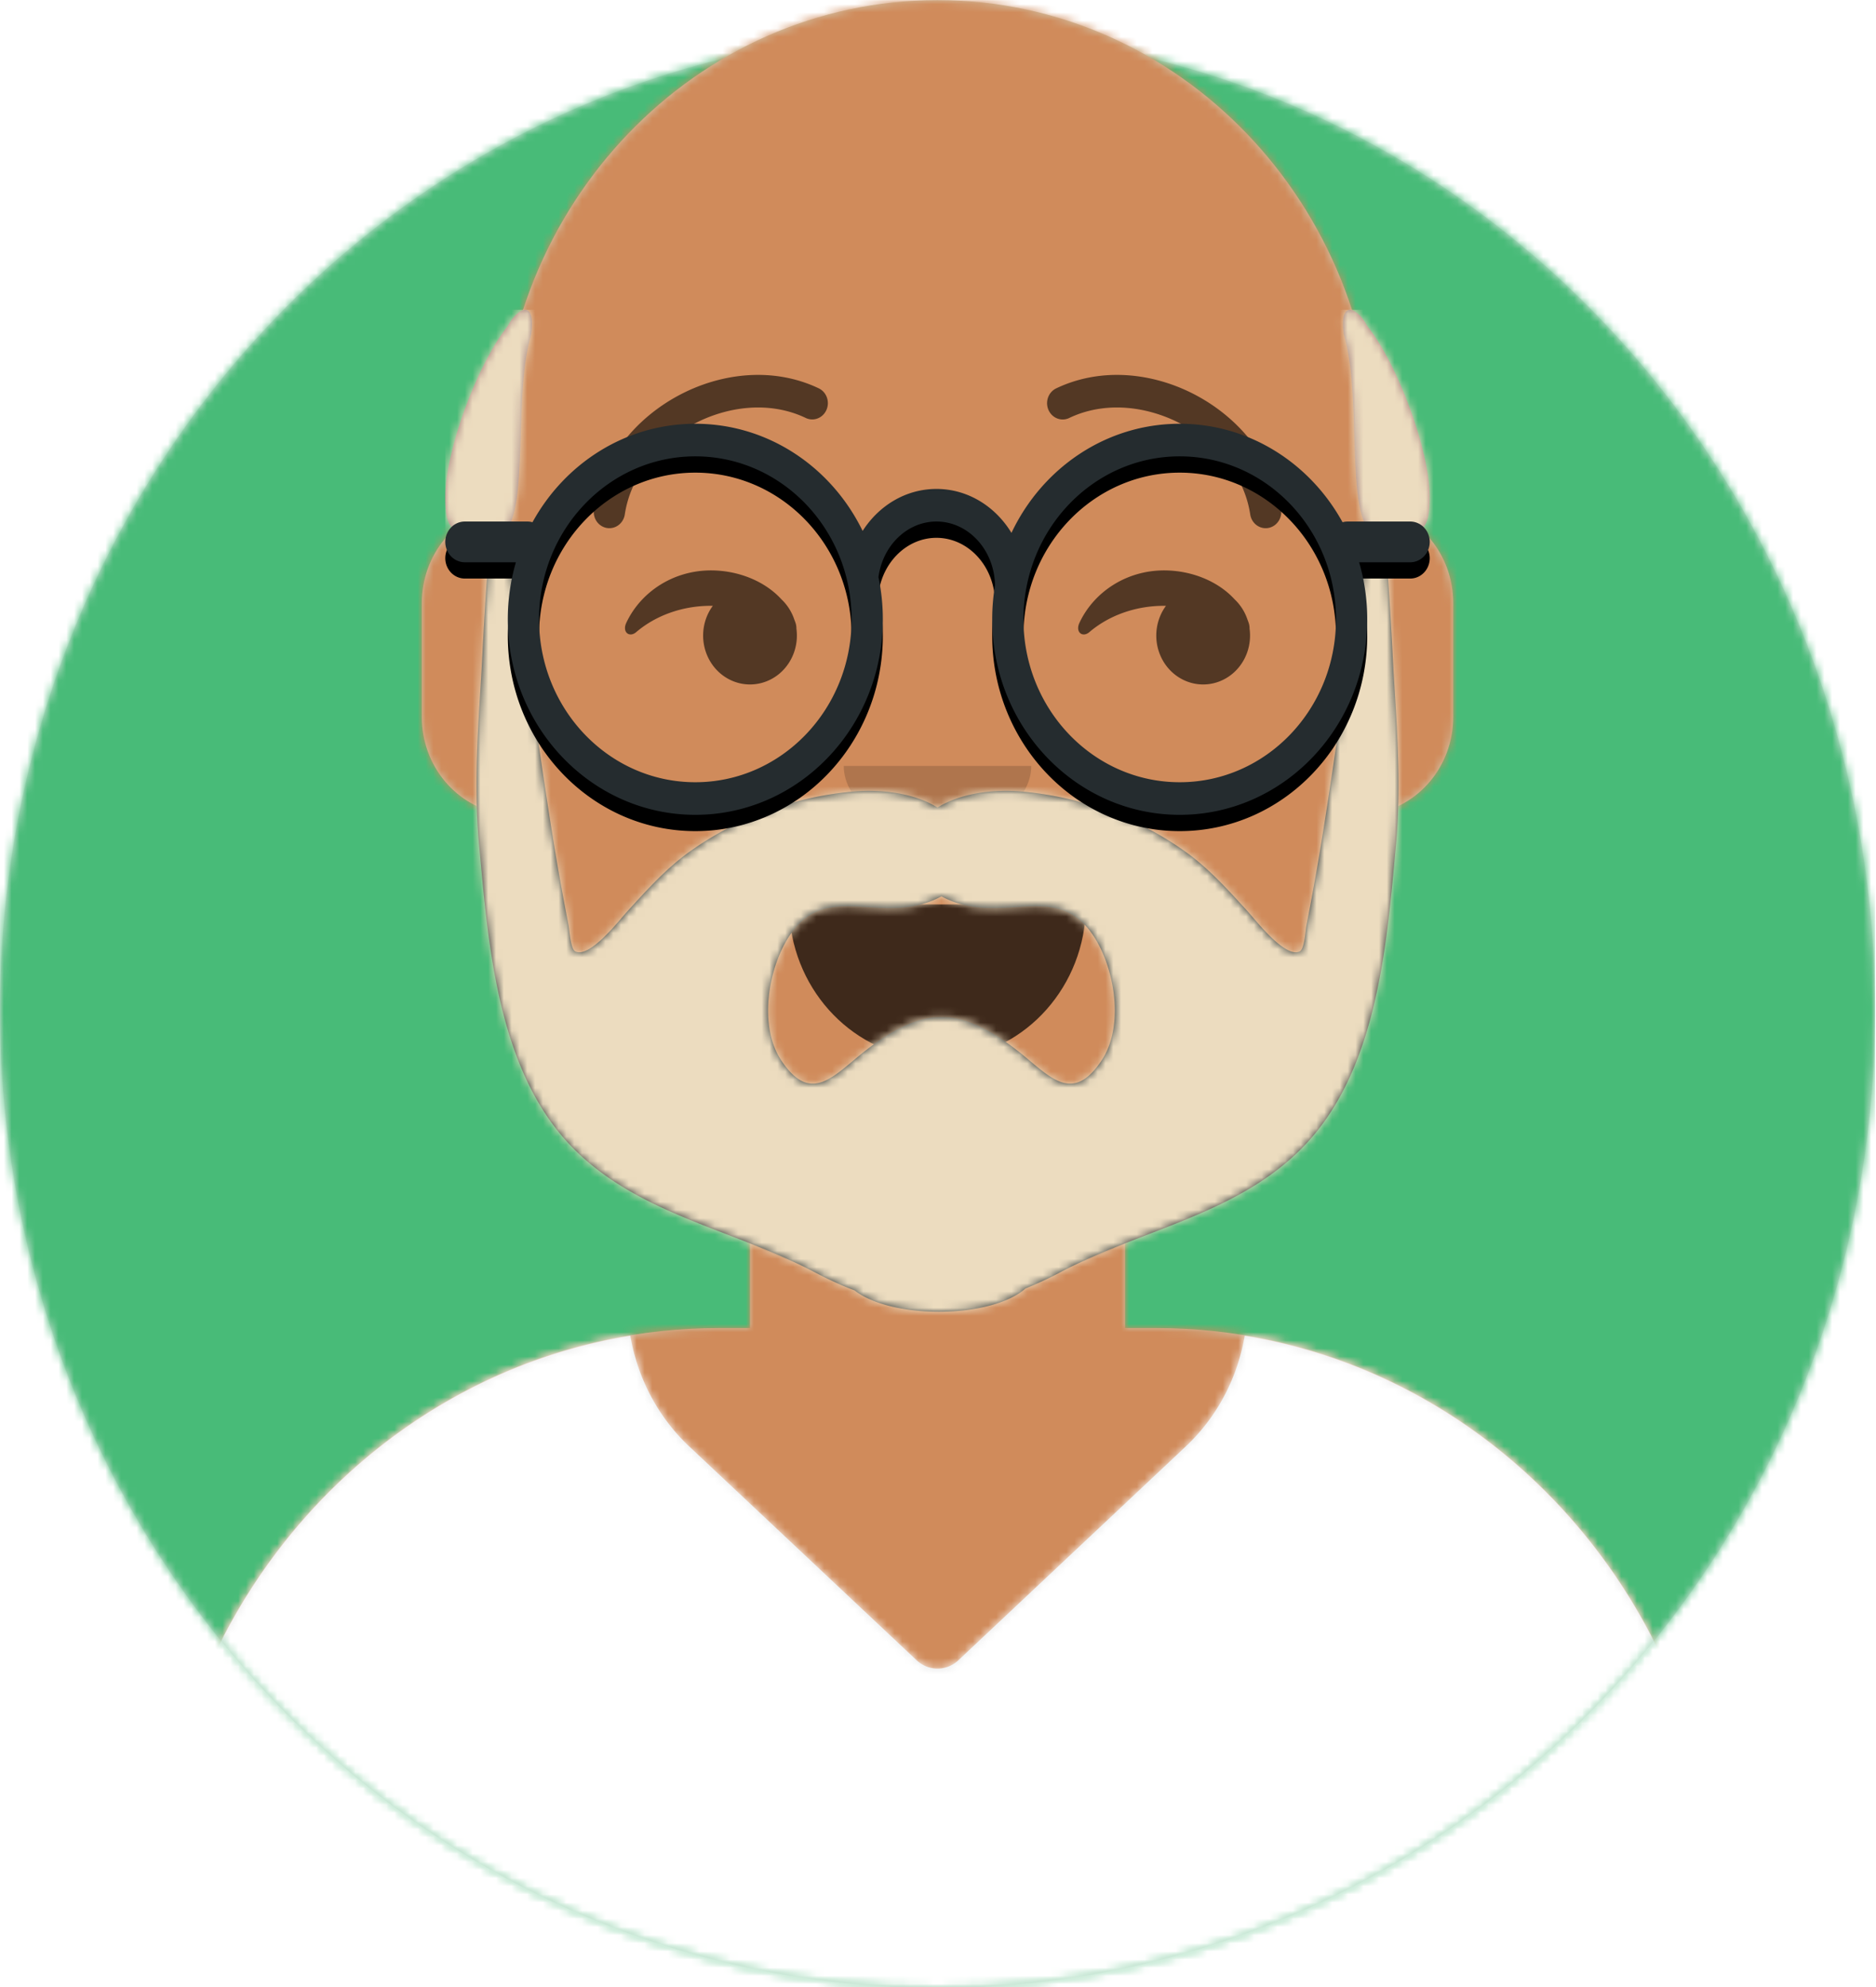 <?xml version="1.0" encoding="UTF-8" standalone="no"?>
<svg
   width="241.313"
   height="255.61"
   version="1.1"
   id="svg18248"
   sodipodi:docname="teacher.svg"
   inkscape:export-filename="teacher.svg"
   inkscape:export-xdpi="96"
   inkscape:export-ydpi="96"
   xmlns:inkscape="http://www.inkscape.org/namespaces/inkscape"
   xmlns:sodipodi="http://sodipodi.sourceforge.net/DTD/sodipodi-0.dtd"
   xmlns:xlink="http://www.w3.org/1999/xlink"
   xmlns="http://www.w3.org/2000/svg"
   xmlns:svg="http://www.w3.org/2000/svg">
  <sodipodi:namedview
     id="namedview18250"
     pagecolor="#ffffff"
     bordercolor="#000000"
     borderopacity="0.25"
     inkscape:showpageshadow="2"
     inkscape:pageopacity="0.0"
     inkscape:pagecheckerboard="0"
     inkscape:deskcolor="#d1d1d1"
     showgrid="false" />
  <defs
     id="defs18121">
    <path
       id="c"
       d="m 12,160 c 0,66.274 53.726,120 120,120 66.274,0 120,-53.726 120,-120 h 12 V 0 H 0 v 160 z" />
    <path
       id="e"
       d="M 124,144.611 V 163 h 4 c 39.765,0 72,32.235 72,72 v 9 H 0 v -9 c 0,-39.765 32.235,-72 72,-72 h 4 V 144.611 C 58.763,136.422 46.372,119.687 44.305,99.881 38.48,99.058 34,94.052 34,88 V 74 C 34,68.054 38.325,63.118 44,62.166 V 56 C 44,25.072 69.072,0 100,0 c 30.928,0 56,25.072 56,56 v 6.166 c 5.675,0.952 10,5.888 10,11.834 v 14 c 0,6.052 -4.48,11.058 -10.305,11.881 -2.067,19.806 -14.458,36.541 -31.695,44.73 z" />
    <circle
       id="a"
       cx="120"
       cy="120"
       r="120" />
  </defs>
  <g
     fill="none"
     fill-rule="evenodd"
     id="g18246"
     transform="matrix(1.005,0,0,1.048,-12.066,-37.713)">
    <g
       transform="translate(12,40)"
       id="g18132"
       style="display:inline">
      <mask
         id="b"
         fill="#ffffff">
        <use
           xlink:href="#a"
           id="use18123" />
      </mask>
      <use
         xlink:href="#a"
         fill="#e6e6e6"
         id="use18126" />
      <g
         fill="#65c9ff"
         mask="url(#b)"
         id="g18130"
         style="display:inline;fill:#bdefff;fill-opacity:1">
        <path
           d="M 0,0 H 240 V 240 H 0 Z"
           id="path18128"
           style="display:inline;fill:#48bb78;fill-opacity:1" />
      </g>
    </g>
    <mask
       id="d"
       fill="#ffffff">
      <use
         xlink:href="#c"
         id="use18134" />
    </mask>
    <g
       mask="url(#d)"
       id="g18244">
      <g
         transform="translate(32,36)"
         id="g18148"
         style="display:inline">
        <mask
           id="f"
           fill="#ffffff">
          <use
             xlink:href="#e"
             id="use18137" />
        </mask>
        <use
           xlink:href="#e"
           fill="#d0c6ac"
           id="use18140" />
        <g
           fill="#d08b5b"
           mask="url(#f)"
           id="g18144">
          <path
             d="M 0,0 H 264 V 280 H 0 Z"
             id="path18142" />
        </g>
        <path
           fill="#000000"
           fill-opacity="0.1"
           d="m 156,79 v 23 c 0,30.928 -25.072,56 -56,56 -30.928,0 -56,-25.072 -56,-56 V 79 94 c 0,30.928 25.072,56 56,56 30.928,0 56,-25.072 56,-56 z"
           mask="url(#f)"
           id="path18146" />
      </g>
      <g
         transform="translate(0,170)"
         id="g18162">
        <defs
           id="defs18151">
          <path
             id="g"
             d="M 171.32,29.936 C 205.706,35.366 232,65.14 232,101.052 V 110 H 32 v -8.948 C 32,65.138 58.294,35.366 92.682,29.936 a 23.896,23.896 0 0 0 7.554,13.603 l 29.085,26.229 a 4,4 0 0 0 5.358,0 l 29.085,-26.229 a 24,24 0 0 0 1.234,-1.196 23.888,23.888 0 0 0 6.322,-12.407 z" />
        </defs>
        <mask
           id="h"
           fill="#ffffff">
          <use
             xlink:href="#g"
             id="use18153" />
        </mask>
        <use
           xlink:href="#g"
           fill="#e6e6e6"
           id="use18156" />
        <g
           fill="#ffffff"
           mask="url(#h)"
           id="g18160">
          <path
             d="M 0,0 H 264 V 110 H 0 Z"
             id="path18158" />
        </g>
      </g>
      <g
         fill="#000000"
         id="g18194">
        <g
           transform="translate(78,134)"
           id="g18182">
          <defs
             id="defs18165">
            <path
               id="i"
               d="M 35.118,15.128 C 36.176,24.62 44.226,32 54,32 63.804,32 71.874,24.574 72.892,15.04 72.974,14.273 72.117,13 71.042,13 H 37.088 c -1.08,0 -2.075,1.178 -1.97,2.128 z" />
          </defs>
          <mask
             id="j"
             fill="#ffffff">
            <use
               xlink:href="#i"
               id="use18167" />
          </mask>
          <use
             xlink:href="#i"
             fill-opacity="0.7"
             id="use18170" />
          <rect
             width="31"
             height="16"
             x="39"
             y="2"
             fill="#ffffff"
             mask="url(#j)"
             rx="5"
             id="rect18172" />
          <g
             fill="#ff4f6d"
             mask="url(#j)"
             id="g18180">
            <g
               transform="translate(38,24)"
               id="g18178">
              <circle
                 cx="11"
                 cy="11"
                 r="11"
                 id="circle18174" />
              <circle
                 cx="21"
                 cy="11"
                 r="11"
                 id="circle18176" />
            </g>
          </g>
        </g>
        <path
           fill-opacity="0.16"
           d="m 120,130 c 0,4.418 5.373,8 12,8 6.627,0 12,-3.582 12,-8"
           id="path18184" />
        <g
           fill-opacity="0.6"
           id="g18188">
          <path
             d="m 103.241,110.346 a 6,6 0 1 0 10.699,2.8 1.998,1.998 0 0 0 -0.125,-0.739 7.509,7.509 0 0 0 -0.144,-0.372 6.007,6.007 0 0 0 -1.646,-2.484 c -2.126,-2.234 -5.519,-3.551 -9.027,-3.551 -4.834,0 -8.991,2.649 -10.838,6.447 -0.54,1.111 0.387,1.853 1.278,1.125 2.436,-1.993 5.82,-3.228 9.56,-3.228 0.08,0 0.162,0 0.243,0.002 z m 58,0 a 6,6 0 1 0 10.699,2.8 1.998,1.998 0 0 0 -0.125,-0.739 7.509,7.509 0 0 0 -0.144,-0.372 6.007,6.007 0 0 0 -1.646,-2.484 c -2.126,-2.234 -5.519,-3.551 -9.027,-3.551 -4.834,0 -8.991,2.649 -10.838,6.447 -0.54,1.111 0.387,1.853 1.278,1.125 2.436,-1.993 5.82,-3.228 9.56,-3.228 0.08,0 0.162,0 0.243,0.002 z"
             id="path18186" />
        </g>
        <g
           fill-opacity="0.6"
           fill-rule="nonzero"
           id="g18192">
          <path
             d="m 91.976,99.128 c 1.495,-9.523 14.083,-16.02 23.188,-11.827 a 2,2 0 0 0 1.672,-3.633 c -11.487,-5.29 -26.9,2.664 -28.812,14.84 a 2,2 0 1 0 3.952,0.62 z m 80.048,0 c -1.495,-9.523 -14.082,-16.02 -23.187,-11.827 a 2,2 0 0 1 -1.673,-3.633 c 11.487,-5.29 26.9,2.664 28.812,14.84 a 2,2 0 0 1 -3.952,0.62 z"
             id="path18190" />
        </g>
      </g>
      <defs
         id="defs18198">
        <path
           id="k"
           d="M 0,0 H 264 V 280 H 0 Z" />
        <path
           id="o"
           d="M 6,28 C 0.924,28.071 0,26.994 0,23 0,17.344 4.04,6.778 8,2 c 1.176,-2.17 3.619,-3.432 3,1 -2.66,8.477 0.417,24.914 -5,25 z m 114,0 c -5.417,-0.086 -2.34,-16.523 -5,-25 -0.619,-4.432 1.824,-3.17 3,-1 3.96,4.778 8,15.344 8,21 0,3.994 -0.924,5.071 -6,5 z" />
      </defs>
      <mask
         id="l"
         fill="#ffffff">
        <use
           xlink:href="#k"
           id="use18200" />
      </mask>
      <g
         mask="url(#l)"
         id="g18242"
         style="display:inline">
        <g
           transform="translate(48,72)"
           id="g18215">
          <defs
             id="defs18204">
            <path
               id="m"
               d="m 105.018,94.13 c -3.868,5.591 -6.76,1.817 -10.88,-1.254 -2.481,-1.849 -6.177,-4.148 -9.634,-4.035 -3.456,-0.113 -7.152,2.186 -9.633,4.035 -4.12,3.07 -7.013,6.845 -10.88,1.254 -2.903,-4.198 -1.688,-11.256 1.024,-15.227 3.859,-5.652 9.094,-2.918 14.947,-3.563 1.592,-0.175 3.19,-0.617 4.542,-1.34 1.352,0.723 2.95,1.165 4.542,1.34 5.854,0.645 11.089,-2.089 14.948,3.563 2.712,3.97 3.926,11.03 1.024,15.227 M 140.39,26 c -3.424,14.075 -4.998,28.434 -7.481,42.671 a 319.166,319.166 0 0 1 -1.685,8.879 c -0.127,0.62 -0.251,2.923 -0.862,3.214 -1.851,0.884 -5.624,-3.817 -6.633,-4.879 -2.533,-2.666 -5.045,-5.356 -8.13,-7.448 -6.235,-4.227 -13.535,-6.726 -21.13,-7.32 -3.178,-0.248 -7.475,0.186 -10.47,1.993 -2.995,-1.807 -7.292,-2.24 -10.47,-1.992 -7.596,0.593 -14.895,3.092 -21.13,7.32 -3.085,2.091 -5.597,4.781 -8.13,7.447 -1.01,1.062 -4.782,5.763 -6.633,4.88 -0.61,-0.292 -0.735,-2.595 -0.862,-3.215 A 319.164,319.164 0 0 1 35.089,68.671 C 32.607,54.434 31.034,40.075 27.61,26 c -0.997,0 -1.871,18.748 -1.983,20.495 -0.452,7.094 -0.98,14.03 -0.305,21.131 1.164,12.249 2.377,27.608 11.71,36.962 8.434,8.451 20.678,10.218 31.24,15.553 1.36,0.687 3.163,1.535 5.108,2.23 2.049,1.563 6.113,2.629 10.794,2.629 4.91,0 9.142,-1.173 11.08,-2.862 a 47.143,47.143 0 0 0 4.475,-1.997 c 10.56,-5.336 22.805,-7.102 31.238,-15.553 9.334,-9.354 10.547,-24.713 11.712,-36.962 0.674,-7.1 0.146,-14.037 -0.306,-21.131 C 142.26,44.748 141.387,26 140.39,26 Z" />
          </defs>
          <mask
             id="n"
             fill="#ffffff">
            <use
               xlink:href="#m"
               id="use18206" />
          </mask>
          <use
             xlink:href="#m"
             fill="#252e32"
             id="use18209" />
          <g
             fill="#ecdcbf"
             mask="url(#n)"
             id="g18213">
            <path
               d="M -32,0 H 232 V 244 H -32 Z"
               id="path18211" />
          </g>
        </g>
        <g
           transform="translate(69,74)"
           id="g18226">
          <mask
             id="p"
             fill="#ffffff">
            <use
               xlink:href="#o"
               id="use18217" />
          </mask>
          <use
             xlink:href="#o"
             fill="#9e7a7a"
             id="use18220" />
          <g
             fill="#ecdcbf"
             mask="url(#p)"
             id="g18224">
            <path
               d="M 0,0 H 264 V 280 H 0 Z"
               id="path18222" />
          </g>
        </g>
        <g
           transform="translate(61,85)"
           id="g18240">
          <defs
             id="defs18234">
            <filter
               id="q"
               width="1"
               height="1.042"
               x="0"
               y="0"
               filterUnits="objectBoundingBox">
              <feOffset
                 dy="2"
                 in="SourceAlpha"
                 result="shadowOffsetOuter1"
                 id="feOffset18228" />
              <feColorMatrix
                 in="shadowOffsetOuter1"
                 values="0 0 0 0 0 0 0 0 0 0 0 0 0 0 0 0 0 0 0.1 0"
                 id="feColorMatrix18230" />
            </filter>
            <path
               id="r"
               d="M 80.465,16.394 C 84.38,8.46 92.553,3 102,3 110.92,3 118.703,7.866 122.84,15.088 123.05,15.031 123.272,15 123.5,15 h 8 a 2.5,2.5 0 1 1 0,5 h -6.537 A 23.998,23.998 0 0 1 126,27 C 126,40.255 115.255,51 102,51 88.745,51 78,40.255 78,27 78,25.578 78.124,24.185 78.36,22.831 78.277,18.455 74.915,15 70.863,15 c -3.736,0 -6.887,2.94 -7.42,6.83 0.365,1.665 0.558,3.395 0.558,5.17 0,13.255 -10.745,24 -24,24 C 26.746,51 16,40.255 16,27 c 0,-2.435 0.363,-4.785 1.037,-7 H 10.5 a 2.5,2.5 0 1 1 0,-5 h 8 c 0.228,0 0.45,0.03 0.66,0.088 C 23.297,7.866 31.08,3 40,3 49.352,3 57.455,8.35 61.416,16.155 63.493,13.039 66.949,11 70.862,11 c 4.013,0 7.545,2.144 9.603,5.394 z M 40,47 C 51.046,47 60,38.046 60,27 60,15.954 51.046,7 40,7 28.954,7 20,15.954 20,27 c 0,11.046 8.954,20 20,20 z m 62,0 c 11.046,0 20,-8.954 20,-20 0,-11.046 -8.954,-20 -20,-20 -11.046,0 -20,8.954 -20,20 0,11.046 8.954,20 20,20 z" />
          </defs>
          <use
             xlink:href="#r"
             fill="#000000"
             filter="url(#q)"
             id="use18236" />
          <use
             xlink:href="#r"
             fill="#252c2f"
             id="use18238" />
        </g>
      </g>
    </g>
  </g>
</svg>
